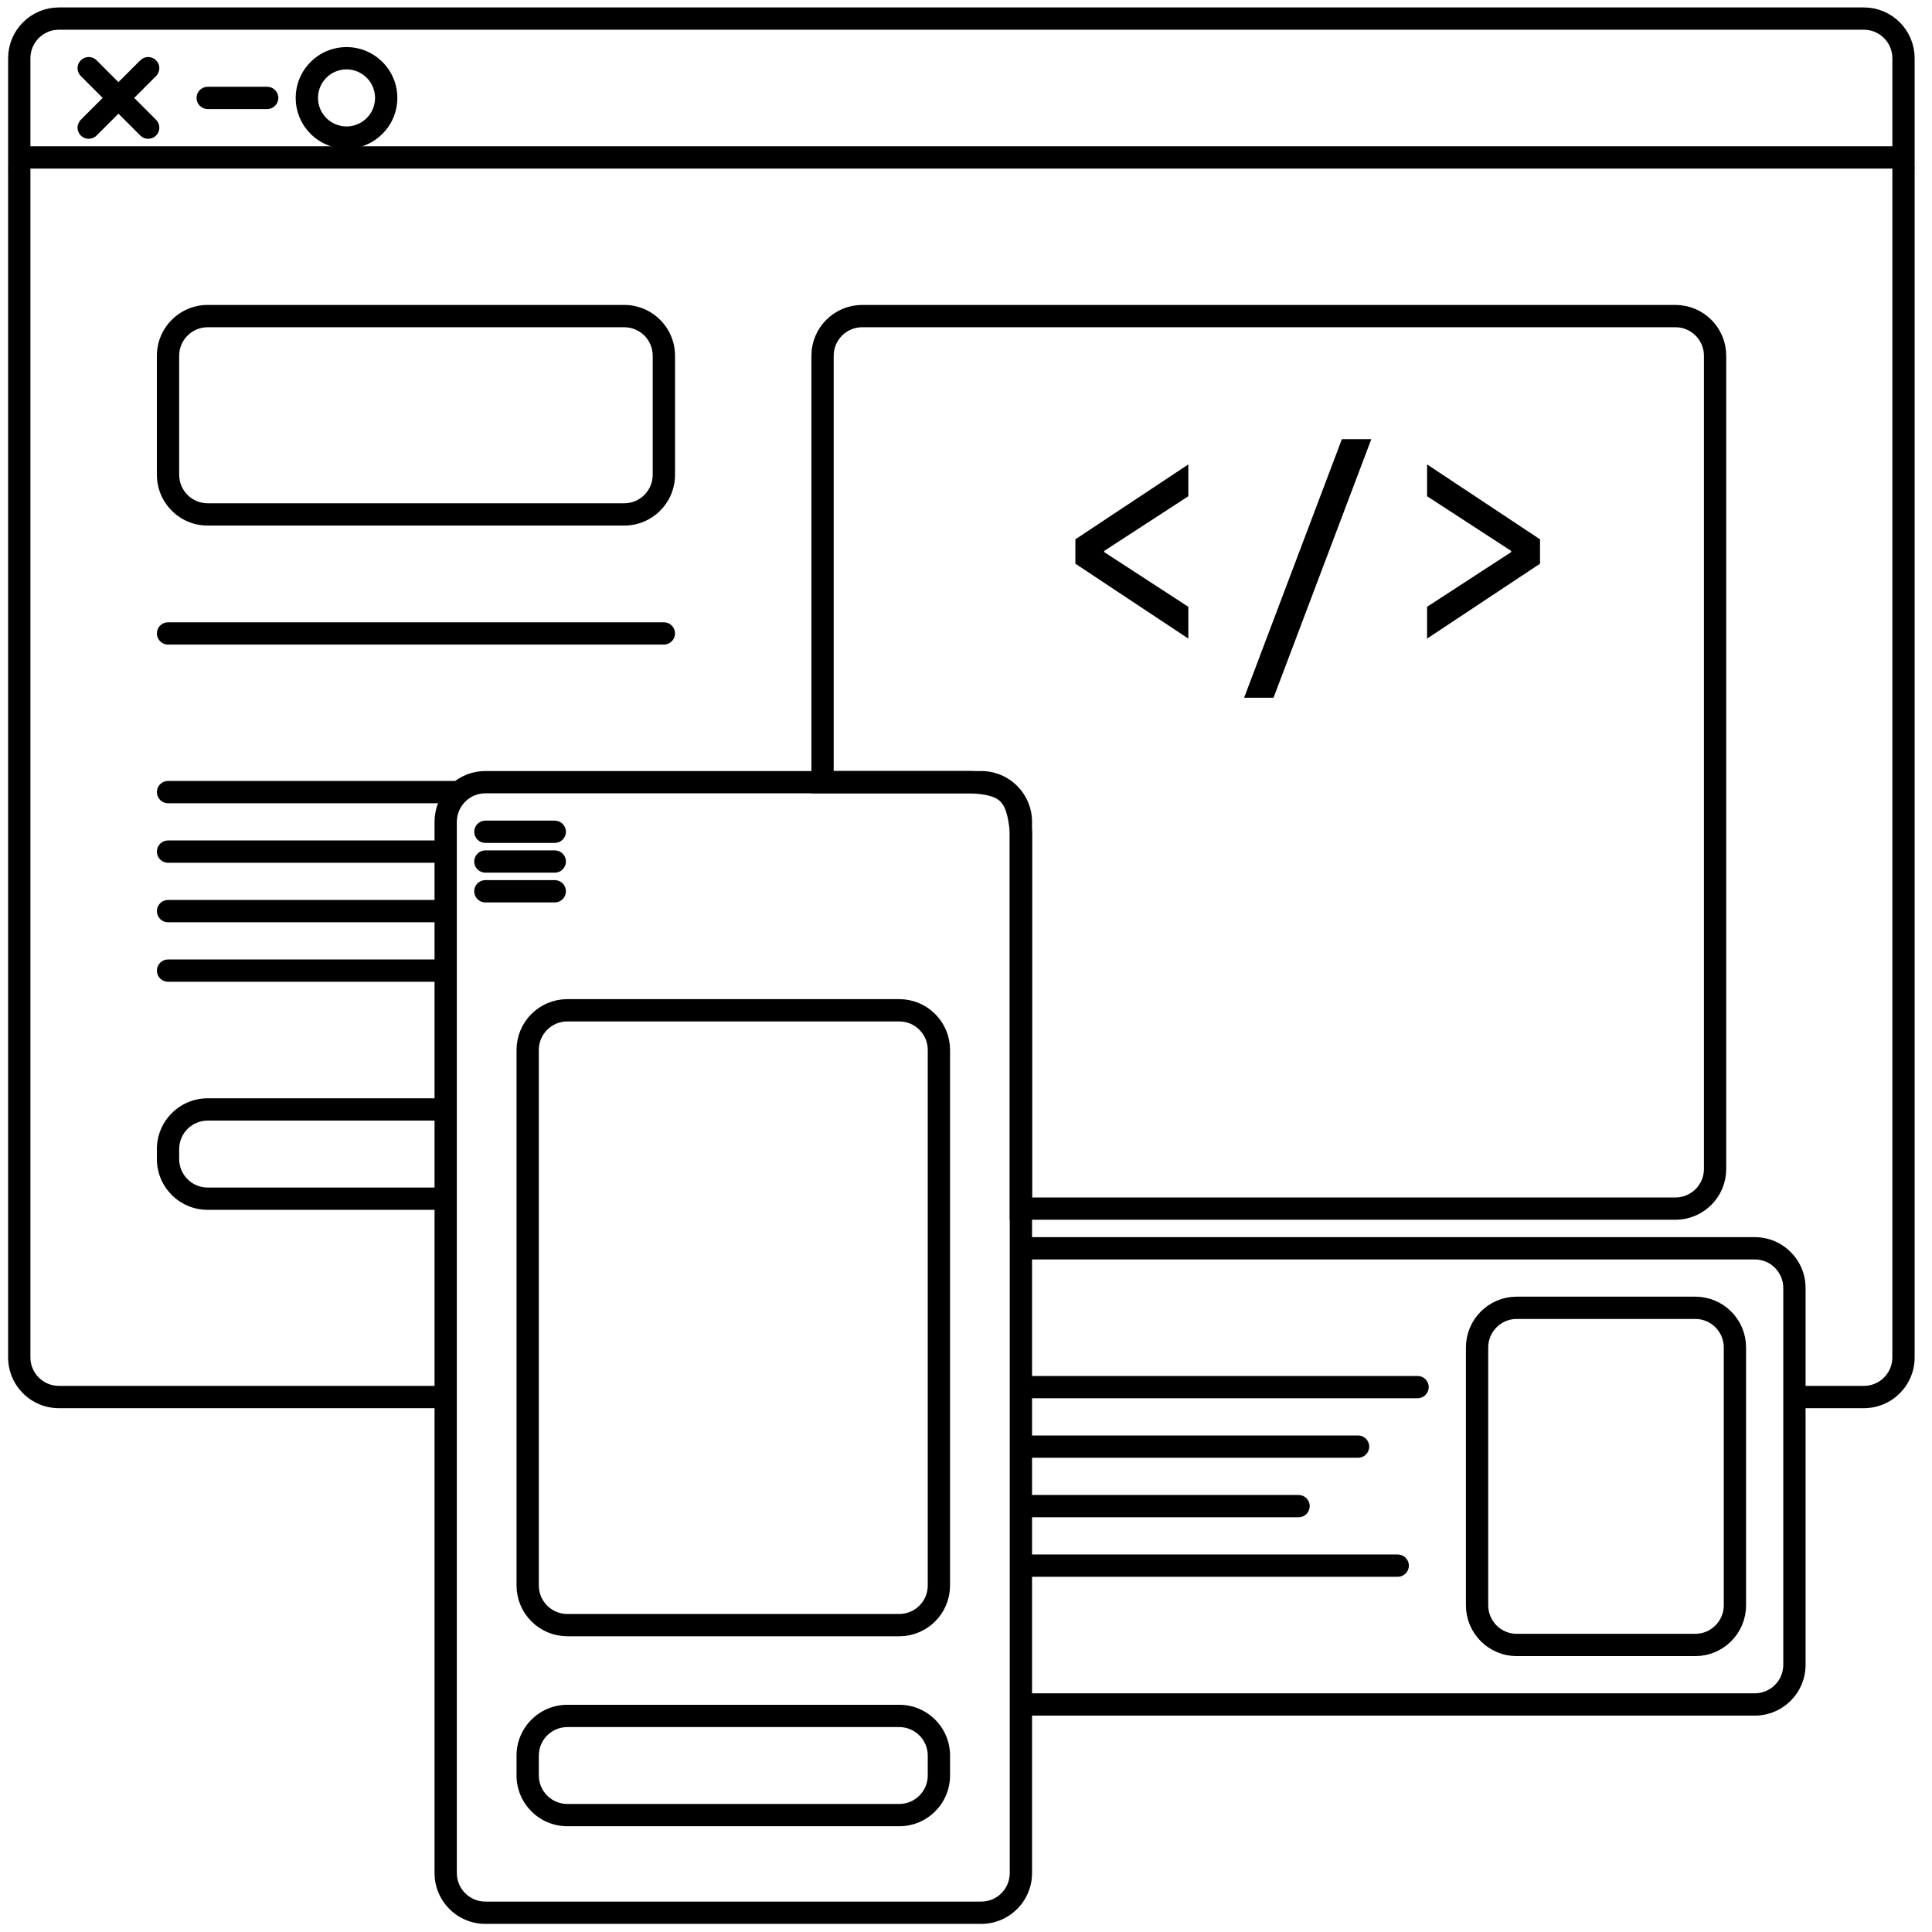 <svg width="104" height="104" viewBox="0 0 104 104" fill="none" xmlns="http://www.w3.org/2000/svg">
<path d="M63.968 34.376L57.888 30.344V29.032L63.968 25V26.712L59.44 29.656V29.72L63.968 32.664V34.376ZM66.97 37.56L72.234 23.64H73.818L68.554 37.56H66.97ZM76.82 34.376V32.664L81.347 29.72V29.656L76.82 26.712V25L82.9 29.032V30.344L76.82 34.376Z" fill="black"/>
<path d="M90.188 17.015H46.413C45.234 17.015 44.278 17.971 44.278 19.15V42.105H52.285C54.119 42.202 54.785 42.689 54.955 44.775V65.06H90.188C91.367 65.06 92.323 64.104 92.323 62.925V19.15C92.323 17.971 91.367 17.015 90.188 17.015Z" stroke="black" stroke-width="1.2"/>
<path d="M28.405 56.519C28.405 55.34 29.361 54.384 30.541 54.384H48.406C49.586 54.384 50.541 55.34 50.541 56.519V85.346C50.541 86.525 49.586 87.481 48.406 87.481H30.541C29.361 87.481 28.405 86.525 28.405 85.346V56.519Z" stroke="black" stroke-width="1.2"/>
<path d="M79.511 72.534C79.511 71.355 80.467 70.399 81.646 70.399H91.255C92.435 70.399 93.391 71.355 93.391 72.534V86.414C93.391 87.593 92.435 88.549 91.255 88.549H81.646C80.467 88.549 79.511 87.593 79.511 86.414V72.534Z" stroke="black" stroke-width="1.2"/>
<path d="M3.172 1H100.331C101.51 1 102.466 1.956 102.466 3.135V8.474H1.037V3.135C1.037 1.956 1.993 1 3.172 1Z" stroke="black" stroke-width="1.2"/>
<path d="M9.045 42.039C8.713 42.039 8.445 42.308 8.445 42.639C8.445 42.971 8.713 43.239 9.045 43.239V42.039ZM9.045 45.242C8.713 45.242 8.445 45.511 8.445 45.842C8.445 46.173 8.713 46.442 9.045 46.442V45.242ZM9.045 33.498C8.713 33.498 8.445 33.766 8.445 34.098C8.445 34.429 8.713 34.698 9.045 34.698V33.498ZM35.736 34.698C36.068 34.698 36.337 34.429 36.337 34.098C36.337 33.766 36.068 33.498 35.736 33.498V34.698ZM9.045 48.445C8.713 48.445 8.445 48.714 8.445 49.045C8.445 49.377 8.713 49.645 9.045 49.645V48.445ZM9.045 51.648C8.713 51.648 8.445 51.917 8.445 52.248C8.445 52.58 8.713 52.848 9.045 52.848V51.648ZM26.127 44.175C25.796 44.175 25.527 44.443 25.527 44.775C25.527 45.106 25.796 45.374 26.127 45.374V44.175ZM29.864 45.374C30.196 45.374 30.464 45.106 30.464 44.775C30.464 44.443 30.196 44.175 29.864 44.175V45.374ZM26.127 45.776C25.796 45.776 25.527 46.045 25.527 46.376C25.527 46.707 25.796 46.976 26.127 46.976V45.776ZM29.864 46.976C30.196 46.976 30.464 46.707 30.464 46.376C30.464 46.045 30.196 45.776 29.864 45.776V46.976ZM26.127 47.377C25.796 47.377 25.527 47.646 25.527 47.977C25.527 48.309 25.796 48.578 26.127 48.578V47.377ZM29.864 48.578C30.196 48.578 30.464 48.309 30.464 47.977C30.464 47.646 30.196 47.377 29.864 47.377V48.578ZM76.308 75.269C76.639 75.269 76.908 75.001 76.908 74.669C76.908 74.338 76.639 74.069 76.308 74.069V75.269ZM73.105 78.472C73.436 78.472 73.705 78.204 73.705 77.872C73.705 77.541 73.436 77.272 73.105 77.272V78.472ZM69.902 81.675C70.233 81.675 70.502 81.407 70.502 81.075C70.502 80.744 70.233 80.475 69.902 80.475V81.675ZM75.24 84.878C75.572 84.878 75.84 84.61 75.84 84.278C75.84 83.947 75.572 83.678 75.24 83.678V84.878ZM5.198 3.245C4.964 3.011 4.584 3.011 4.35 3.245C4.115 3.479 4.115 3.859 4.35 4.093L5.198 3.245ZM7.553 7.296C7.787 7.531 8.167 7.531 8.401 7.296C8.636 7.062 8.636 6.682 8.401 6.448L7.553 7.296ZM4.35 6.448C4.115 6.682 4.115 7.062 4.35 7.296C4.584 7.531 4.964 7.531 5.198 7.296L4.35 6.448ZM8.401 4.093C8.636 3.859 8.636 3.479 8.401 3.245C8.167 3.011 7.787 3.011 7.553 3.245L8.401 4.093ZM11.18 4.671C10.849 4.671 10.58 4.939 10.58 5.271C10.58 5.602 10.849 5.871 11.18 5.871V4.671ZM14.383 5.871C14.714 5.871 14.983 5.602 14.983 5.271C14.983 4.939 14.714 4.671 14.383 4.671V5.871ZM0.437 9.007V73.068H1.637V9.007H0.437ZM103.066 73.068V9.007H101.866V73.068H103.066ZM100.331 75.803C101.841 75.803 103.066 74.579 103.066 73.068H101.866C101.866 73.916 101.179 74.603 100.331 74.603V75.803ZM3.172 74.603C2.325 74.603 1.637 73.916 1.637 73.068H0.437C0.437 74.579 1.662 75.803 3.172 75.803V74.603ZM9.045 34.698H35.736V33.498H9.045V34.698ZM33.601 16.415H11.18V17.615H33.601V16.415ZM11.18 16.415C9.669 16.415 8.445 17.64 8.445 19.15H9.645C9.645 18.302 10.332 17.615 11.18 17.615V16.415ZM8.445 19.15V25.556H9.645V19.15H8.445ZM8.445 25.556C8.445 27.067 9.669 28.292 11.18 28.292V27.092C10.332 27.092 9.645 26.404 9.645 25.556H8.445ZM11.18 28.292H33.601V27.092H11.18V28.292ZM33.601 28.292C35.112 28.292 36.337 27.067 36.337 25.556H35.136C35.136 26.404 34.449 27.092 33.601 27.092V28.292ZM36.337 25.556V19.15H35.136V25.556H36.337ZM36.337 19.15C36.337 17.64 35.112 16.415 33.601 16.415V17.615C34.449 17.615 35.136 18.302 35.136 19.15H36.337ZM11.18 59.122C9.669 59.122 8.445 60.347 8.445 61.857H9.645C9.645 61.009 10.332 60.322 11.18 60.322V59.122ZM8.445 61.857V62.391H9.645V61.857H8.445ZM8.445 62.391C8.445 63.902 9.669 65.126 11.18 65.126V63.926C10.332 63.926 9.645 63.239 9.645 62.391H8.445ZM26.127 42.705H52.819V41.505H26.127V42.705ZM52.819 42.705C53.667 42.705 54.355 43.393 54.355 44.241H55.555C55.555 42.73 54.33 41.505 52.819 41.505V42.705ZM54.355 100.827C54.355 101.675 53.667 102.363 52.819 102.363V103.563C54.33 103.563 55.555 102.338 55.555 100.827H54.355ZM52.819 102.363H26.127V103.563H52.819V102.363ZM26.127 102.363C25.279 102.363 24.592 101.675 24.592 100.827H23.392C23.392 102.338 24.617 103.563 26.127 103.563V102.363ZM26.127 45.374H29.864V44.175H26.127V45.374ZM26.127 46.976H29.864V45.776H26.127V46.976ZM26.127 48.578H29.864V47.377H26.127V48.578ZM94.459 67.796C95.306 67.796 95.994 68.483 95.994 69.331H97.194C97.194 67.82 95.969 66.596 94.459 66.596V67.796ZM95.994 89.617C95.994 90.465 95.306 91.152 94.459 91.152V92.352C95.969 92.352 97.194 91.127 97.194 89.617H95.994ZM11.18 65.126H23.992V63.926H11.18V65.126ZM24.592 64.526V59.722H23.392V64.526H24.592ZM23.992 59.122H11.18V60.322H23.992V59.122ZM24.592 59.722V52.248H23.392V59.722H24.592ZM9.045 52.848H23.992V51.648H9.045V52.848ZM24.592 52.248V49.045H23.392V52.248H24.592ZM9.045 49.645H23.992V48.445H9.045V49.645ZM24.592 49.045V45.842H23.392V49.045H24.592ZM24.592 45.842V44.241H23.392V45.842H24.592ZM9.045 46.442H23.992V45.242H9.045V46.442ZM24.592 44.241C24.592 43.782 24.792 43.371 25.112 43.089L24.318 42.189C23.751 42.69 23.392 43.424 23.392 44.241H24.592ZM25.112 43.089C25.383 42.85 25.738 42.705 26.127 42.705V41.505C25.434 41.505 24.8 41.764 24.318 42.189L25.112 43.089ZM9.045 43.239H24.715V42.039H9.045V43.239ZM24.592 100.827V75.203H23.392V100.827H24.592ZM24.592 75.203V64.526H23.392V75.203H24.592ZM3.172 75.803H23.992V74.603H3.172V75.803ZM94.459 91.152H54.955V92.352H94.459V91.152ZM54.355 91.752V100.827H55.555V91.752H54.355ZM54.355 84.278V91.752H55.555V84.278H54.355ZM54.955 84.878H75.24V83.678H54.955V84.878ZM54.355 81.075V84.278H55.555V81.075H54.355ZM54.955 81.675H69.902V80.475H54.955V81.675ZM54.355 77.872V81.075H55.555V77.872H54.355ZM54.955 78.472H73.105V77.272H54.955V78.472ZM54.955 75.269H76.308V74.069H54.955V75.269ZM54.355 44.241V67.196H55.555V44.241H54.355ZM54.355 67.196V74.669H55.555V67.196H54.355ZM54.955 67.796H94.459V66.596H54.955V67.796ZM96.594 75.803H100.331V74.603H96.594V75.803ZM95.994 69.331V75.203H97.194V69.331H95.994ZM95.994 75.203V89.617H97.194V75.203H95.994ZM4.35 4.093L5.951 5.695L6.8 4.846L5.198 3.245L4.35 4.093ZM5.951 5.695L7.553 7.296L8.401 6.448L6.8 4.846L5.951 5.695ZM5.198 7.296L6.8 5.695L5.951 4.846L4.35 6.448L5.198 7.296ZM6.8 5.695L8.401 4.093L7.553 3.245L5.951 4.846L6.8 5.695ZM11.18 5.871H14.383V4.671H11.18V5.871ZM20.189 5.271C20.189 6.119 19.502 6.806 18.654 6.806V8.006C20.164 8.006 21.389 6.781 21.389 5.271H20.189ZM18.654 6.806C17.806 6.806 17.118 6.119 17.118 5.271H15.918C15.918 6.781 17.143 8.006 18.654 8.006V6.806ZM17.118 5.271C17.118 4.423 17.806 3.735 18.654 3.735V2.535C17.143 2.535 15.918 3.76 15.918 5.271H17.118ZM18.654 3.735C19.502 3.735 20.189 4.423 20.189 5.271H21.389C21.389 3.76 20.164 2.535 18.654 2.535V3.735ZM48.406 91.769H30.541V92.969H48.406V91.769ZM30.541 91.769C29.03 91.769 27.805 92.994 27.805 94.504H29.005C29.005 93.656 29.692 92.969 30.541 92.969V91.769ZM27.805 94.504V95.572H29.005V94.504H27.805ZM27.805 95.572C27.805 97.083 29.03 98.307 30.541 98.307V97.107C29.692 97.107 29.005 96.42 29.005 95.572H27.805ZM30.541 98.307H48.406V97.107H30.541V98.307ZM48.406 98.307C49.917 98.307 51.142 97.083 51.142 95.572H49.941C49.941 96.42 49.254 97.107 48.406 97.107V98.307ZM51.142 95.572V94.504H49.941V95.572H51.142ZM51.142 94.504C51.142 92.994 49.917 91.769 48.406 91.769V92.969C49.254 92.969 49.941 93.656 49.941 94.504H51.142ZM54.355 74.669V77.872H55.555V74.669H54.355Z" fill="black"/>
</svg>
